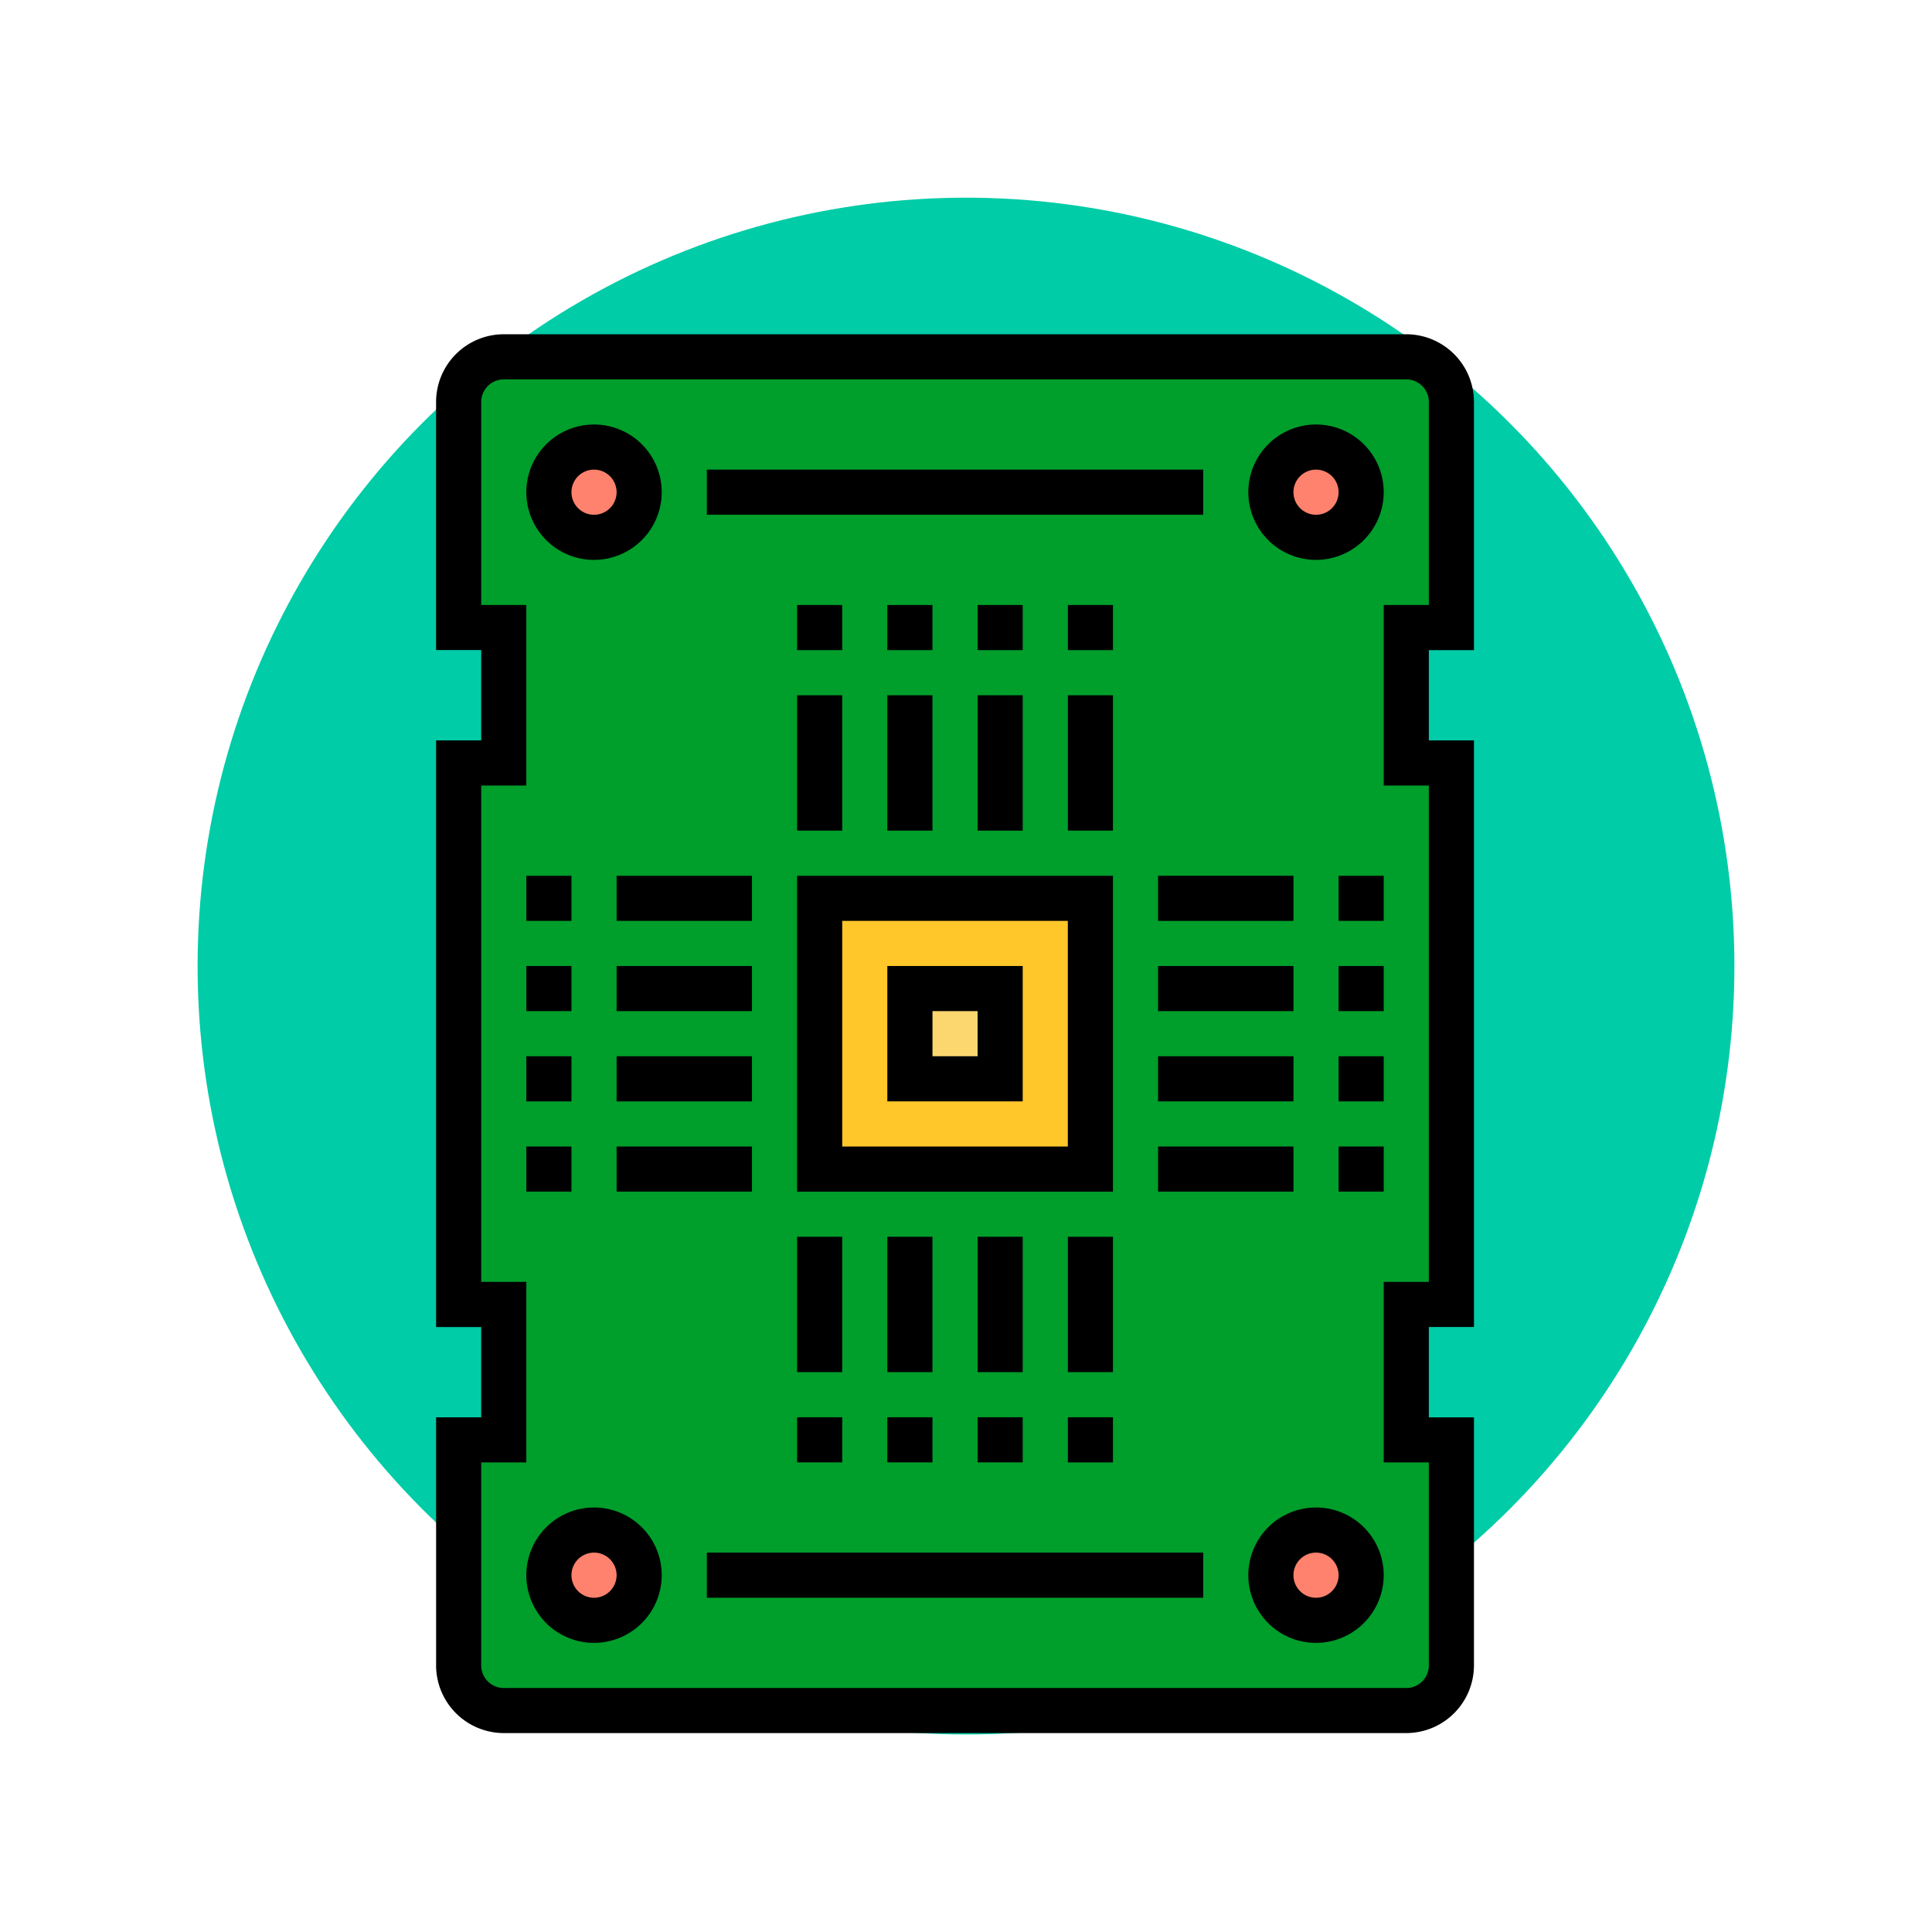 <svg xmlns="http://www.w3.org/2000/svg" xmlns:xlink="http://www.w3.org/1999/xlink" width="88" height="88" viewBox="0 0 88 88">
  <defs>
    <filter id="Elipse_7199" x="0" y="0" width="88" height="88" filterUnits="userSpaceOnUse">
      <feOffset dy="3" input="SourceAlpha"/>
      <feGaussianBlur stdDeviation="3" result="blur"/>
      <feFlood flood-opacity="0.161"/>
      <feComposite operator="in" in2="blur"/>
      <feComposite in="SourceGraphic"/>
    </filter>
  </defs>
  <g id="Grupo_949290" data-name="Grupo 949290" transform="translate(3253.5 9426.654)">
    <g transform="matrix(1, 0, 0, 1, -3253.5, -9426.65)" filter="url(#Elipse_7199)">
      <circle id="Elipse_7199-2" data-name="Elipse 7199" cx="35" cy="35" r="35" transform="translate(9 6)" fill="#00cca7"/>
    </g>
    <g id="placa-pcb" transform="translate(-3177.363 -9412.429) rotate(90)">
      <g id="Grupo_946677" data-name="Grupo 946677" transform="translate(2.028 10.028)">
        <g id="Grupo_946670" data-name="Grupo 946670">
          <path id="Trazado_653119" data-name="Trazado 653119" d="M61.606,10H51.329v2.055H45.163V10H20.5v2.055H14.332V10H4.055A2.061,2.061,0,0,0,2,12.055V53.163a2.061,2.061,0,0,0,2.055,2.055H14.332V53.163H20.5v2.055H45.163V53.163h6.166v2.055H61.606a2.061,2.061,0,0,0,2.055-2.055V12.055A2.061,2.061,0,0,0,61.606,10Z" transform="translate(-2 -10)" fill="#009e2a"/>
        </g>
        <g id="Grupo_946671" data-name="Grupo 946671" transform="translate(24.665 16.443)">
          <path id="Trazado_653120" data-name="Trazado 653120" d="M38.332,26V38.332H26V26Z" transform="translate(-26 -26)" fill="#ffc729"/>
        </g>
        <g id="Grupo_946672" data-name="Grupo 946672" transform="translate(28.775 20.554)">
          <path id="Trazado_653121" data-name="Trazado 653121" d="M30,30h4.111v4.111H30Z" transform="translate(-30 -30)" fill="#fcd770"/>
        </g>
        <g id="Grupo_946673" data-name="Grupo 946673" transform="translate(53.159 36.942)">
          <circle id="Elipse_7208" data-name="Elipse 7208" cx="1.869" cy="1.869" r="1.869" transform="translate(0 0)" fill="#ff826e"/>
        </g>
        <g id="Grupo_946674" data-name="Grupo 946674" transform="translate(4.564 36.942)">
          <circle id="Elipse_7209" data-name="Elipse 7209" cx="1.869" cy="1.869" r="1.869" transform="translate(0 0)" fill="#ff826e"/>
        </g>
        <g id="Grupo_946675" data-name="Grupo 946675" transform="translate(4.564 4.234)">
          <circle id="Elipse_7210" data-name="Elipse 7210" cx="1.869" cy="1.869" r="1.869" transform="translate(0 0)" fill="#ff826e"/>
        </g>
        <g id="Grupo_946676" data-name="Grupo 946676" transform="translate(53.159 4.234)">
          <circle id="Elipse_7211" data-name="Elipse 7211" cx="1.869" cy="1.869" r="1.869" transform="translate(0 0)" fill="#ff826e"/>
        </g>
      </g>
      <g id="Grupo_946678" data-name="Grupo 946678" transform="translate(1 9)">
        <path id="Trazado_653122" data-name="Trazado 653122" d="M61.634,9h-11.3v2.055H46.218V9H19.5v2.055H15.388V9H4.083A3.087,3.087,0,0,0,1,12.083V53.191a3.087,3.087,0,0,0,3.083,3.083h11.3V54.218H19.5v2.055h26.72V54.218h4.111v2.055h11.3a3.087,3.087,0,0,0,3.083-3.083V12.083A3.087,3.087,0,0,0,61.634,9Zm1.028,44.191a1.029,1.029,0,0,1-1.028,1.028H52.385V52.163H44.163v2.055H21.554V52.163H13.332v2.055H4.083a1.029,1.029,0,0,1-1.028-1.028V12.083a1.029,1.029,0,0,1,1.028-1.028h9.249v2.055h8.222V11.055H44.163v2.055h8.222V11.055h9.249a1.029,1.029,0,0,1,1.028,1.028Z" transform="translate(-1 -9)"/>
        <path id="Trazado_653123" data-name="Trazado 653123" d="M29,35.166h6.166V29H29Zm2.055-4.111h2.055v2.055H31.055Z" transform="translate(-0.225 -8.446)"/>
        <path id="Trazado_653124" data-name="Trazado 653124" d="M25,39.388H39.388V25H25Zm2.055-12.332H37.332V37.332H27.055Z" transform="translate(-0.335 -8.557)"/>
        <path id="Trazado_653125" data-name="Trazado 653125" d="M25,13h2.055v2.055H25Z" transform="translate(-0.335 -8.889)"/>
        <path id="Trazado_653126" data-name="Trazado 653126" d="M25,17h2.055v6.166H25Z" transform="translate(-0.335 -8.778)"/>
        <path id="Trazado_653127" data-name="Trazado 653127" d="M29,13h2.055v2.055H29Z" transform="translate(-0.225 -8.889)"/>
        <path id="Trazado_653128" data-name="Trazado 653128" d="M29,17h2.055v6.166H29Z" transform="translate(-0.225 -8.778)"/>
        <path id="Trazado_653129" data-name="Trazado 653129" d="M33,13h2.055v2.055H33Z" transform="translate(-0.114 -8.889)"/>
        <path id="Trazado_653130" data-name="Trazado 653130" d="M33,17h2.055v6.166H33Z" transform="translate(-0.114 -8.778)"/>
        <path id="Trazado_653131" data-name="Trazado 653131" d="M37,13h2.055v2.055H37Z" transform="translate(-0.003 -8.889)"/>
        <path id="Trazado_653132" data-name="Trazado 653132" d="M37,17h2.055v6.166H37Z" transform="translate(-0.003 -8.778)"/>
        <path id="Trazado_653133" data-name="Trazado 653133" d="M37,49h2.055v2.055H37Z" transform="translate(-0.003 -7.892)"/>
        <path id="Trazado_653134" data-name="Trazado 653134" d="M37,41h2.055v6.166H37Z" transform="translate(-0.003 -8.114)"/>
        <path id="Trazado_653135" data-name="Trazado 653135" d="M33,49h2.055v2.055H33Z" transform="translate(-0.114 -7.892)"/>
        <path id="Trazado_653136" data-name="Trazado 653136" d="M33,41h2.055v6.166H33Z" transform="translate(-0.114 -8.114)"/>
        <path id="Trazado_653137" data-name="Trazado 653137" d="M29,49h2.055v2.055H29Z" transform="translate(-0.225 -7.892)"/>
        <path id="Trazado_653138" data-name="Trazado 653138" d="M29,41h2.055v6.166H29Z" transform="translate(-0.225 -8.114)"/>
        <path id="Trazado_653139" data-name="Trazado 653139" d="M25,49h2.055v2.055H25Z" transform="translate(-0.335 -7.892)"/>
        <path id="Trazado_653140" data-name="Trazado 653140" d="M25,41h2.055v6.166H25Z" transform="translate(-0.335 -8.114)"/>
        <path id="Trazado_653141" data-name="Trazado 653141" d="M49,25h2.055v2.055H49Z" transform="translate(0.329 -8.557)"/>
        <path id="Trazado_653142" data-name="Trazado 653142" d="M41,25h6.166v2.055H41Z" transform="translate(0.108 -8.557)"/>
        <path id="Trazado_653143" data-name="Trazado 653143" d="M49,29h2.055v2.055H49Z" transform="translate(0.329 -8.446)"/>
        <path id="Trazado_653144" data-name="Trazado 653144" d="M41,29h6.166v2.055H41Z" transform="translate(0.108 -8.446)"/>
        <path id="Trazado_653145" data-name="Trazado 653145" d="M49,33h2.055v2.055H49Z" transform="translate(0.329 -8.335)"/>
        <path id="Trazado_653146" data-name="Trazado 653146" d="M41,33h6.166v2.055H41Z" transform="translate(0.108 -8.335)"/>
        <path id="Trazado_653147" data-name="Trazado 653147" d="M49,37h2.055v2.055H49Z" transform="translate(0.329 -8.225)"/>
        <path id="Trazado_653148" data-name="Trazado 653148" d="M41,37h6.166v2.055H41Z" transform="translate(0.108 -8.225)"/>
        <path id="Trazado_653149" data-name="Trazado 653149" d="M13,25h2.055v2.055H13Z" transform="translate(-0.668 -8.557)"/>
        <path id="Trazado_653150" data-name="Trazado 653150" d="M17,25h6.166v2.055H17Z" transform="translate(-0.557 -8.557)"/>
        <path id="Trazado_653151" data-name="Trazado 653151" d="M13,29h2.055v2.055H13Z" transform="translate(-0.668 -8.446)"/>
        <path id="Trazado_653152" data-name="Trazado 653152" d="M17,29h6.166v2.055H17Z" transform="translate(-0.557 -8.446)"/>
        <path id="Trazado_653153" data-name="Trazado 653153" d="M13,33h2.055v2.055H13Z" transform="translate(-0.668 -8.335)"/>
        <path id="Trazado_653154" data-name="Trazado 653154" d="M17,33h6.166v2.055H17Z" transform="translate(-0.557 -8.335)"/>
        <path id="Trazado_653155" data-name="Trazado 653155" d="M13,37h2.055v2.055H13Z" transform="translate(-0.668 -8.225)"/>
        <path id="Trazado_653156" data-name="Trazado 653156" d="M17,37h6.166v2.055H17Z" transform="translate(-0.557 -8.225)"/>
        <path id="Trazado_653157" data-name="Trazado 653157" d="M56.083,13a3.083,3.083,0,1,0,3.083,3.083A3.087,3.087,0,0,0,56.083,13Zm0,4.111a1.028,1.028,0,1,1,1.028-1.028A1.029,1.029,0,0,1,56.083,17.111Z" transform="translate(0.44 -8.889)"/>
        <path id="Trazado_653158" data-name="Trazado 653158" d="M8.083,13a3.083,3.083,0,1,0,3.083,3.083A3.087,3.087,0,0,0,8.083,13Zm0,4.111a1.028,1.028,0,1,1,1.028-1.028A1.029,1.029,0,0,1,8.083,17.111Z" transform="translate(-0.889 -8.889)"/>
        <path id="Trazado_653159" data-name="Trazado 653159" d="M8.083,45a3.083,3.083,0,1,0,3.083,3.083A3.087,3.087,0,0,0,8.083,45Zm0,4.111a1.028,1.028,0,1,1,1.028-1.028A1.029,1.029,0,0,1,8.083,49.111Z" transform="translate(-0.889 -8.003)"/>
        <path id="Trazado_653160" data-name="Trazado 653160" d="M56.083,45a3.083,3.083,0,1,0,3.083,3.083A3.087,3.087,0,0,0,56.083,45Zm0,4.111a1.028,1.028,0,1,1,1.028-1.028A1.029,1.029,0,0,1,56.083,49.111Z" transform="translate(0.44 -8.003)"/>
        <path id="Trazado_653161" data-name="Trazado 653161" d="M7,21H9.055V43.609H7Z" transform="translate(-0.834 -8.668)"/>
        <path id="Trazado_653162" data-name="Trazado 653162" d="M55,21h2.055V43.609H55Z" transform="translate(0.495 -8.668)"/>
      </g>
    </g>
  </g>
</svg>

